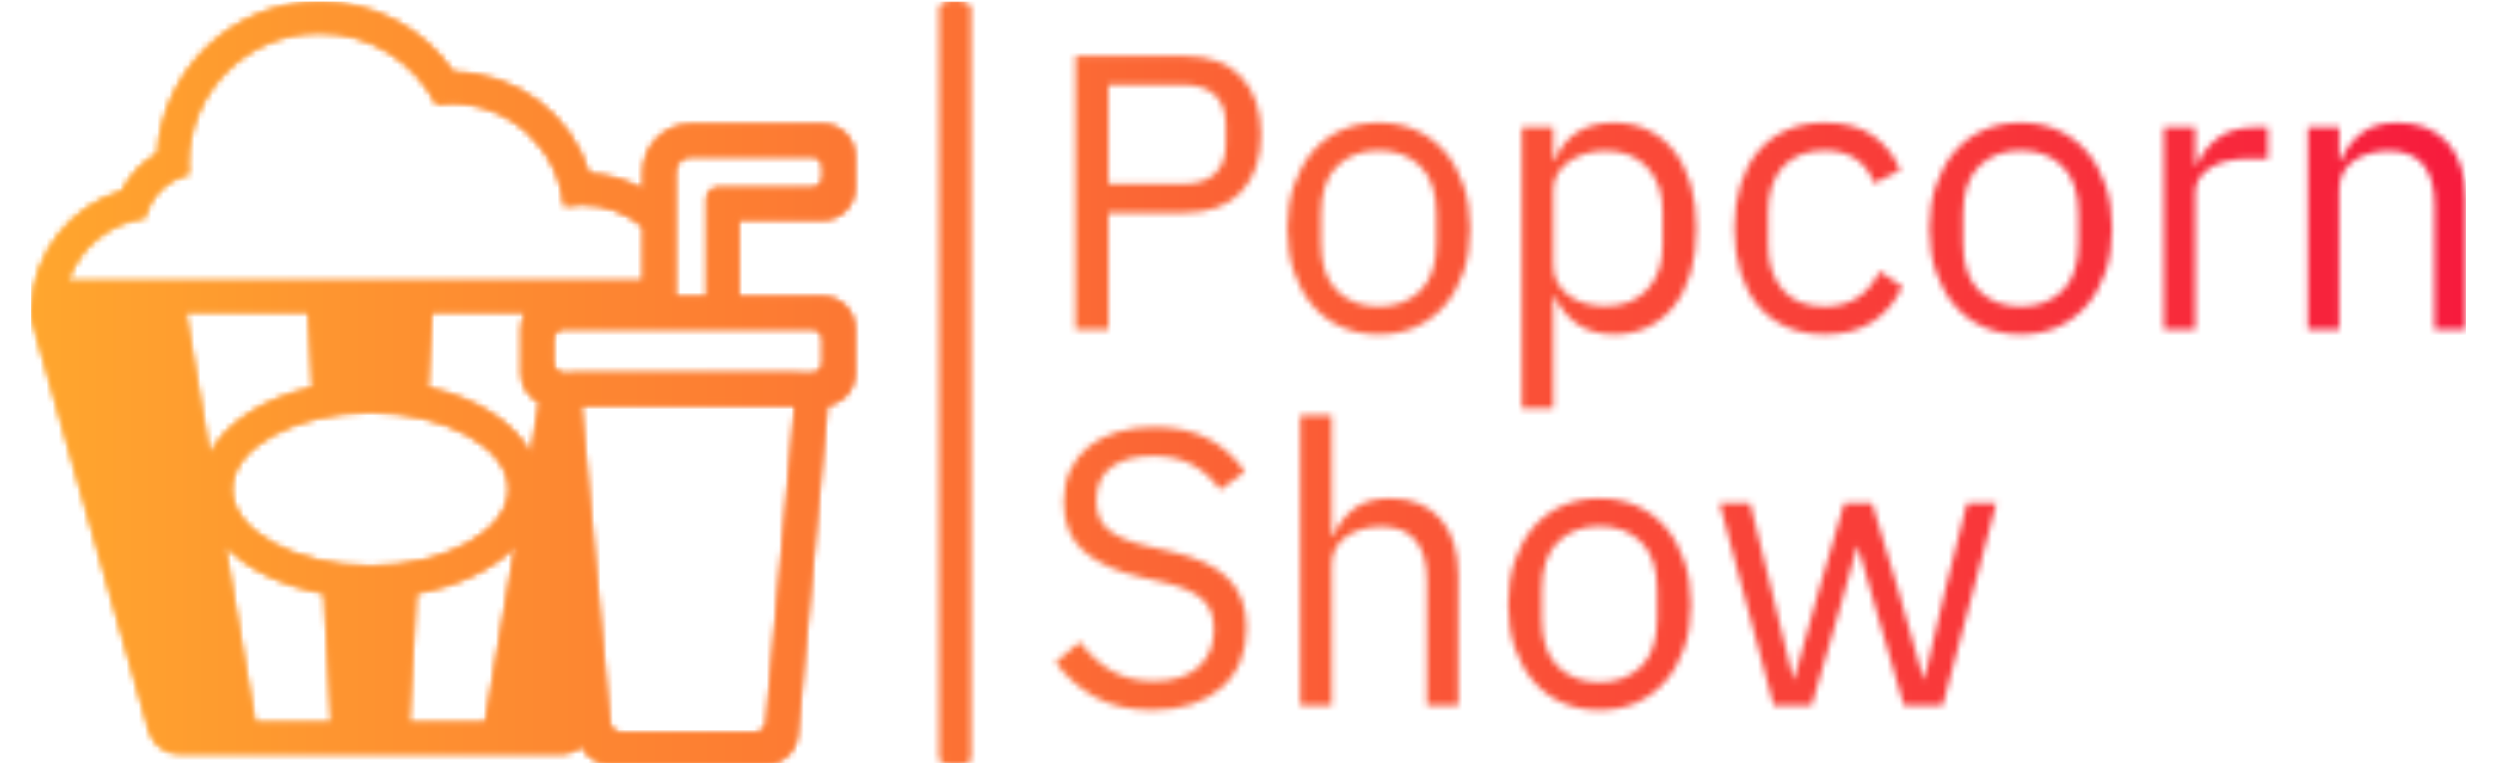<svg xmlns="http://www.w3.org/2000/svg" version="1.1" xmlns:xlink="http://www.w3.org/1999/xlink" xmlns:svgjs="http://svgjs.dev/svgjs" width="131" height="40" viewBox="0 0 1500 469"><g transform="matrix(1,0,0,1,-0.909,0.847)"><svg viewBox="0 0 396 124" data-background-color="#ffffff" preserveAspectRatio="xMidYMid meet" height="469" width="1500" xmlns="http://www.w3.org/2000/svg" xmlns:xlink="http://www.w3.org/1999/xlink"><g id="tight-bounds" transform="matrix(1,0,0,1,0.24,-0.224)"><svg viewBox="0 0 395.52 124.448" height="124.448" width="395.52"><g><svg viewBox="0 0 638.817 201" height="124.448" width="395.52"><g></g><g transform="matrix(1,0,0,1,268.775,0.5)"><svg viewBox="0 0 370.042 200" height="200" width="370.042"><g id="textblocktransform"><svg viewBox="0 0 370.042 200" height="200" width="370.042" id="textblock"><g><svg viewBox="0 0 370.042 200" height="200" width="370.042"><g transform="matrix(1,0,0,1,0,0)"><svg width="370.042" viewBox="2.1 -34.9 179.8 83.4" height="200" data-palette-color="url(#4f3871cc-f54b-4e37-b964-1d345af71441)"><svg></svg><svg></svg><g class="wordmark-text-0" data-fill-palette-color="primary" id="text-0"></g></svg></g></svg></g></svg></g></svg></g><g transform="matrix(1,0,0,1,0,0.5)"><svg viewBox="0 0 216.063 200" height="200" width="216.063"><g><svg xmlns="http://www.w3.org/2000/svg" xmlns:xlink="http://www.w3.org/1999/xlink" version="1.1" x="0" y="0" viewBox="11.141 14.03 77.718 71.94" enable-background="new 0 0 100 100" xml:space="preserve" height="200" width="216.063" class="icon-icon-0" data-fill-palette-color="accent" id="icon-0"></svg></g></svg></g></svg></g><defs></defs><mask id="c7906f3d-976f-4716-b5f9-d1629a870f3b"><g id="SvgjsG2616"><svg viewBox="0 0 395.52 124.448" height="124.448" width="395.52"><g><svg viewBox="0 0 638.817 201" height="124.448" width="395.52"><g><rect width="8.453" height="201" x="238.192" y="0" fill="white" opacity="1" stroke-width="0" stroke="transparent" fill-opacity="1" class="rect-qz-0" rx="1%" id="SvgjsRect2615" data-palette-color="url(#4f3871cc-f54b-4e37-b964-1d345af71441)"></rect></g><g transform="matrix(1,0,0,1,268.775,0.5)"><svg viewBox="0 0 370.042 200" height="200" width="370.042"><g id="SvgjsG2614"><svg viewBox="0 0 370.042 200" height="200" width="370.042" id="SvgjsSvg2613"><g><svg viewBox="0 0 370.042 200" height="200" width="370.042"><g transform="matrix(1,0,0,1,0,0)"><svg width="370.042" viewBox="2.1 -34.9 179.8 83.4" height="200" data-palette-color="url(#4f3871cc-f54b-4e37-b964-1d345af71441)"><svg></svg><svg></svg><g class="wordmark-text-0" data-fill-palette-color="primary" id="SvgjsG2612"><path d="M8.85 0h-4.2v-34.9h13.9c3.133 0 5.543 0.89 7.23 2.67 1.68 1.787 2.52 4.23 2.52 7.33v0c0 3.1-0.84 5.543-2.52 7.33-1.687 1.78-4.097 2.67-7.23 2.67v0h-9.7zM8.85-31.2v12.6h9.7c1.667 0 2.96-0.433 3.88-1.3 0.913-0.867 1.37-2.1 1.37-3.7v0-2.6c0-1.6-0.457-2.833-1.37-3.7-0.92-0.867-2.213-1.3-3.88-1.3v0zM43.3 0.6v0c-1.733 0-3.317-0.317-4.75-0.95-1.433-0.633-2.657-1.543-3.67-2.73-1.02-1.18-1.813-2.597-2.38-4.25-0.567-1.647-0.85-3.503-0.85-5.57v0c0-2.033 0.283-3.883 0.85-5.55 0.567-1.667 1.36-3.093 2.38-4.28 1.013-1.18 2.237-2.087 3.67-2.72 1.433-0.633 3.017-0.95 4.75-0.95v0c1.733 0 3.31 0.317 4.73 0.95 1.413 0.633 2.637 1.54 3.67 2.72 1.033 1.187 1.833 2.613 2.4 4.28 0.567 1.667 0.85 3.517 0.85 5.55v0c0 2.067-0.283 3.923-0.85 5.57-0.567 1.653-1.367 3.07-2.4 4.25-1.033 1.187-2.257 2.097-3.67 2.73-1.42 0.633-2.997 0.95-4.73 0.95zM43.3-2.95v0c2.167 0 3.933-0.667 5.3-2 1.367-1.333 2.05-3.367 2.05-6.1v0-3.7c0-2.733-0.683-4.767-2.05-6.1-1.367-1.333-3.133-2-5.3-2v0c-2.167 0-3.933 0.667-5.3 2-1.367 1.333-2.05 3.367-2.05 6.1v0 3.7c0 2.733 0.683 4.767 2.05 6.1 1.367 1.333 3.133 2 5.3 2zM61.55 10v-35.8h4v4.2h0.2c0.667-1.633 1.64-2.843 2.92-3.63 1.287-0.78 2.83-1.17 4.63-1.17v0c1.6 0 3.05 0.317 4.35 0.95 1.3 0.633 2.407 1.533 3.32 2.7 0.92 1.167 1.623 2.583 2.11 4.25 0.48 1.667 0.72 3.533 0.72 5.6v0c0 2.067-0.24 3.933-0.72 5.6-0.487 1.667-1.19 3.083-2.11 4.25-0.913 1.167-2.02 2.067-3.32 2.7-1.3 0.633-2.75 0.95-4.35 0.95v0c-3.5 0-6.017-1.6-7.55-4.8v0h-0.2v14.2zM72.2-3v0c2.267 0 4.05-0.71 5.35-2.13 1.3-1.413 1.95-3.27 1.95-5.57v0-4.4c0-2.3-0.65-4.16-1.95-5.58-1.3-1.413-3.083-2.12-5.35-2.12v0c-0.9 0-1.757 0.123-2.57 0.37-0.82 0.253-1.53 0.597-2.13 1.03-0.6 0.433-1.073 0.957-1.42 1.57-0.353 0.62-0.53 1.28-0.53 1.98v0 9.6c0 0.833 0.177 1.573 0.53 2.22 0.347 0.653 0.82 1.203 1.42 1.65 0.6 0.453 1.31 0.797 2.13 1.03 0.813 0.233 1.67 0.35 2.57 0.35zM100.15 0.6v0c-1.8 0-3.417-0.317-4.85-0.95-1.433-0.633-2.643-1.533-3.63-2.7-0.98-1.167-1.73-2.583-2.25-4.25-0.513-1.667-0.77-3.533-0.77-5.6v0c0-2.067 0.257-3.933 0.77-5.6 0.52-1.667 1.27-3.083 2.25-4.25 0.987-1.167 2.197-2.067 3.63-2.7 1.433-0.633 3.05-0.95 4.85-0.95v0c2.567 0 4.627 0.557 6.18 1.67 1.547 1.12 2.703 2.58 3.47 4.38v0l-3.35 1.7c-0.467-1.333-1.233-2.367-2.3-3.1-1.067-0.733-2.4-1.1-4-1.1v0c-1.2 0-2.25 0.19-3.15 0.57-0.9 0.387-1.65 0.92-2.25 1.6-0.6 0.687-1.05 1.503-1.35 2.45-0.3 0.953-0.45 1.997-0.45 3.13v0 4.4c0 2.267 0.607 4.123 1.82 5.57 1.22 1.453 3.013 2.18 5.38 2.18v0c3.233 0 5.567-1.5 7-4.5v0l2.9 1.95c-0.833 1.867-2.073 3.35-3.72 4.45-1.653 1.1-3.713 1.65-6.18 1.65zM125.15 0.6v0c-1.733 0-3.317-0.317-4.75-0.95-1.433-0.633-2.657-1.543-3.67-2.73-1.02-1.18-1.813-2.597-2.38-4.25-0.567-1.647-0.85-3.503-0.85-5.57v0c0-2.033 0.283-3.883 0.85-5.55 0.567-1.667 1.36-3.093 2.38-4.28 1.013-1.18 2.237-2.087 3.67-2.72 1.433-0.633 3.017-0.95 4.75-0.95v0c1.733 0 3.31 0.317 4.73 0.95 1.413 0.633 2.637 1.54 3.67 2.72 1.033 1.187 1.833 2.613 2.4 4.28 0.567 1.667 0.85 3.517 0.85 5.55v0c0 2.067-0.283 3.923-0.85 5.57-0.567 1.653-1.367 3.07-2.4 4.25-1.033 1.187-2.257 2.097-3.67 2.73-1.42 0.633-2.997 0.95-4.73 0.95zM125.15-2.95v0c2.167 0 3.933-0.667 5.3-2 1.367-1.333 2.05-3.367 2.05-6.1v0-3.7c0-2.733-0.683-4.767-2.05-6.1-1.367-1.333-3.133-2-5.3-2v0c-2.167 0-3.933 0.667-5.3 2-1.367 1.333-2.05 3.367-2.05 6.1v0 3.7c0 2.733 0.683 4.767 2.05 6.1 1.367 1.333 3.133 2 5.3 2zM147.4 0h-4v-25.8h4v4.75h0.25c0.467-1.233 1.3-2.333 2.5-3.3 1.2-0.967 2.85-1.45 4.95-1.45v0h1.55v4h-2.35c-2.167 0-3.86 0.407-5.08 1.22-1.213 0.82-1.82 1.847-1.82 3.08v0zM165.75 0h-4v-25.8h4v4.2h0.2c0.633-1.467 1.527-2.633 2.68-3.5 1.147-0.867 2.687-1.3 4.62-1.3v0c2.667 0 4.773 0.857 6.32 2.57 1.553 1.72 2.33 4.147 2.33 7.28v0 16.55h-4v-15.85c0-4.633-1.95-6.95-5.85-6.95v0c-0.8 0-1.577 0.1-2.33 0.3-0.747 0.2-1.42 0.5-2.02 0.9-0.6 0.4-1.073 0.907-1.42 1.52-0.353 0.62-0.53 1.347-0.53 2.18v0z" fill="white" fill-rule="nonzero" stroke="none" stroke-width="1" stroke-linecap="butt" stroke-linejoin="miter" stroke-miterlimit="10" stroke-dasharray="" stroke-dashoffset="0" font-family="none" font-weight="none" font-size="none" text-anchor="none" style="mix-blend-mode: normal" opacity="1"></path><path transform="translate(0,47.9)" d="M14.45 0.6v0c-2.833 0-5.25-0.543-7.25-1.63-2-1.08-3.7-2.57-5.1-4.47v0l3.1-2.6c1.233 1.633 2.6 2.873 4.1 3.72 1.5 0.853 3.267 1.28 5.3 1.28v0c2.5 0 4.41-0.6 5.73-1.8 1.313-1.2 1.97-2.8 1.97-4.8v0c0-1.667-0.5-2.95-1.5-3.85-1-0.9-2.65-1.617-4.95-2.15v0l-2.85-0.65c-3.2-0.733-5.64-1.843-7.32-3.33-1.687-1.48-2.53-3.57-2.53-6.27v0c0-1.533 0.283-2.9 0.85-4.1 0.567-1.2 1.36-2.2 2.38-3 1.013-0.8 2.23-1.41 3.65-1.83 1.413-0.413 2.97-0.62 4.67-0.62v0c2.633 0 4.893 0.483 6.78 1.45 1.88 0.967 3.47 2.383 4.77 4.25v0l-3.15 2.3c-0.967-1.333-2.133-2.383-3.5-3.15-1.367-0.767-3.067-1.15-5.1-1.15v0c-2.233 0-3.993 0.473-5.28 1.42-1.28 0.953-1.92 2.38-1.92 4.28v0c0 1.667 0.543 2.923 1.63 3.77 1.08 0.853 2.72 1.53 4.92 2.03v0l2.85 0.65c3.433 0.767 5.917 1.933 7.45 3.5 1.533 1.567 2.3 3.65 2.3 6.25v0c0 1.6-0.273 3.05-0.82 4.35-0.553 1.3-1.347 2.4-2.38 3.3-1.033 0.9-2.29 1.6-3.77 2.1-1.487 0.5-3.163 0.75-5.03 0.75zM33.3 0v-37h4v15.4h0.2c0.633-1.467 1.523-2.633 2.67-3.5 1.153-0.867 2.697-1.3 4.63-1.3v0c2.667 0 4.777 0.857 6.33 2.57 1.547 1.72 2.32 4.147 2.32 7.28v0 16.55h-4v-15.85c0-4.633-1.95-6.95-5.85-6.95v0c-0.8 0-1.573 0.1-2.32 0.3-0.753 0.2-1.43 0.5-2.03 0.9-0.6 0.4-1.073 0.907-1.42 1.52-0.353 0.62-0.53 1.347-0.53 2.18v0 17.9zM71.45 0.6v0c-1.733 0-3.317-0.317-4.75-0.95-1.433-0.633-2.657-1.543-3.67-2.73-1.02-1.18-1.813-2.597-2.38-4.25-0.567-1.647-0.85-3.503-0.85-5.57v0c0-2.033 0.283-3.883 0.85-5.55 0.567-1.667 1.36-3.093 2.38-4.28 1.013-1.18 2.237-2.087 3.67-2.72 1.433-0.633 3.017-0.95 4.75-0.95v0c1.733 0 3.31 0.317 4.73 0.95 1.413 0.633 2.637 1.54 3.67 2.72 1.033 1.187 1.833 2.613 2.4 4.28 0.567 1.667 0.85 3.517 0.85 5.55v0c0 2.067-0.283 3.923-0.85 5.57-0.567 1.653-1.367 3.07-2.4 4.25-1.033 1.187-2.257 2.097-3.67 2.73-1.42 0.633-2.997 0.95-4.73 0.95zM71.45-2.95v0c2.167 0 3.933-0.667 5.3-2 1.367-1.333 2.05-3.367 2.05-6.1v0-3.7c0-2.733-0.683-4.767-2.05-6.1-1.367-1.333-3.133-2-5.3-2v0c-2.167 0-3.933 0.667-5.3 2-1.367 1.333-2.05 3.367-2.05 6.1v0 3.7c0 2.733 0.683 4.767 2.05 6.1 1.367 1.333 3.133 2 5.3 2zM93.65 0l-6.9-25.8h3.9l2.75 11.15 2.75 11.3h0.1l3.15-11.3 3.25-11.15h3.55l3.35 11.15 3.2 11.3h0.1l2.65-11.3 2.8-11.15h3.75l-6.85 25.8h-4.95l-3.6-12.4-2.25-7.85h-0.1l-2.2 7.85-3.6 12.4z" fill="white" fill-rule="nonzero" stroke="none" stroke-width="1" stroke-linecap="butt" stroke-linejoin="miter" stroke-miterlimit="10" stroke-dasharray="" stroke-dashoffset="0" font-family="none" font-weight="none" font-size="none" text-anchor="none" style="mix-blend-mode: normal" opacity="1"></path></g></svg></g></svg></g></svg></g></svg></g><g transform="matrix(1,0,0,1,0,0.5)"><svg viewBox="0 0 216.063 200" height="200" width="216.063"><g><svg xmlns="http://www.w3.org/2000/svg" xmlns:xlink="http://www.w3.org/1999/xlink" version="1.1" x="0" y="0" viewBox="11.141 14.03 77.718 71.94" enable-background="new 0 0 100 100" xml:space="preserve" height="200" width="216.063" class="icon-icon-0" data-fill-palette-color="accent" id="SvgjsSvg2611"><path fill="black" d="M85.859 34.59c1.66 0 3-1.34 3-3v-3c0-1.66-1.34-3-3-3h-12.44c-2.48 0-4.5 2.02-4.5 4.5v1.65c-1.53-0.86-3.27-1.38-5.12-1.49-1.71-5.56-6.8-9.49-12.81-9.57-2.84-4.15-7.52-6.65-12.61-6.65-8.11 0-14.77 6.34-15.3 14.33-1.44 0.82-2.61 2.05-3.37 3.54-4.78 1.42-8.27 5.77-8.52 10.85-0.08 0.44-0.06 0.89 0.06 1.34l11.06 38.77c0.36 1.25 1.5 2.11 2.8 2.11h36.04c0.74 0 1.42-0.28 1.94-0.76 0.47 1.05 1.52 1.76 2.73 1.76h14.64c1.55 0 2.85-1.18 2.99-2.73l2.81-31.17c1.47-0.19 2.6-1.45 2.6-2.97v-4.24c0-1.66-1.34-3-3-3h-7.94v-7.27H85.859zM14.579 40.38c1.1-3.16 3.88-5.51 7.28-5.97 0.51-2.03 2.1-3.62 4.14-4.11-0.02-0.3-0.05-0.6-0.05-0.9 0-6.89 5.56-12.46 12.43-12.46 4.8 0 8.96 2.74 11.03 6.74 0.46-0.06 0.92-0.1 1.39-0.1 5.57 0 10.14 4.26 10.65 9.71 0.54-0.1 1.09-0.16 1.65-0.16 2.21 0 4.24 0.79 5.82 2.11v5.14H14.579zM25.699 43.29h11.63l0.4 7.14c-4.63 1.04-8.22 3.36-9.75 6.33L25.699 43.29zM32.259 82.06l-2.84-16.77c2.06 2.21 5.39 3.84 9.4 4.54l0.69 12.23H32.259zM30.069 60.02c0-3.94 5.99-7.27 13.08-7.27 7.1 0 13.09 3.33 13.09 7.27s-5.99 7.27-13.09 7.27C36.059 67.29 30.069 63.96 30.069 60.02zM54.019 82.06h-7.25l0.69-12.23c4-0.69 7.33-2.32 9.4-4.51L54.019 82.06zM58.309 56.73c-1.55-2.96-5.13-5.28-9.76-6.3l0.4-7.14h8.91c-0.28 0.45-0.44 0.99-0.44 1.57v4.24c0 1.19 0.7 2.23 1.72 2.71L58.309 56.73zM79.545 82.97H66.732c-0.517 0-0.949-0.394-0.996-0.91l-0.377-4.16-2.33-25.8h20.22l-2.708 29.96C80.495 82.575 80.063 82.97 79.545 82.97zM85.859 45.86v2.24c0 0.552-0.448 1-1 1h-1.34v-0.04h-20.76l-1.34 0.04c-0.552 0-1-0.448-1-1v-2.24c0-0.552 0.448-1 1-1h23.44C85.411 44.86 85.859 45.308 85.859 45.86zM74.919 32.59v9.27h-3V30.09c0-0.828 0.672-1.5 1.5-1.5h11.44c0.552 0 1 0.448 1 1v1c0 0.552-0.448 1-1 1h-8.94C75.367 31.59 74.919 32.038 74.919 32.59z"></path></svg></g></svg></g></svg></g><defs><mask></mask></defs></svg><rect width="395.52" height="124.448" fill="black" stroke="none" visibility="hidden"></rect></g></mask><linearGradient x1="0" x2="1" y1="0.5" y2="0.5" id="4f3871cc-f54b-4e37-b964-1d345af71441"><stop stop-color="#ffa62e" offset="0"></stop><stop stop-color="#f71b3d" offset="1"></stop></linearGradient><rect width="395.52" height="124.448" fill="url(#4f3871cc-f54b-4e37-b964-1d345af71441)" mask="url(#c7906f3d-976f-4716-b5f9-d1629a870f3b)" data-fill-palette-color="primary"></rect><mask id="65564de9-4db6-42b3-a2bc-59a2f9b29ba5"><g id="SvgjsG2627"><svg viewBox="0 0 395.52 124.448" height="124.448" width="395.52"><g><svg viewBox="0 0 638.817 201" height="124.448" width="395.52"><g></g><g transform="matrix(1,0,0,1,268.775,0.5)"><svg viewBox="0 0 370.042 200" height="200" width="370.042"><g id="SvgjsG2626"><svg viewBox="0 0 370.042 200" height="200" width="370.042" id="SvgjsSvg2625"><g><svg viewBox="0 0 370.042 200" height="200" width="370.042"><g transform="matrix(1,0,0,1,0,0)"><svg width="370.042" viewBox="2.1 -34.9 179.8 83.4" height="200" data-palette-color="url(#4f3871cc-f54b-4e37-b964-1d345af71441)"><svg></svg><svg></svg><g class="wordmark-text-0" data-fill-palette-color="primary" id="SvgjsG2624"></g></svg></g></svg></g></svg></g></svg></g><g transform="matrix(1,0,0,1,0,0.5)"><svg viewBox="0 0 216.063 200" height="200" width="216.063"><g><svg xmlns="http://www.w3.org/2000/svg" xmlns:xlink="http://www.w3.org/1999/xlink" version="1.1" x="0" y="0" viewBox="11.141 14.03 77.718 71.94" enable-background="new 0 0 100 100" xml:space="preserve" height="200" width="216.063" class="icon-icon-0" data-fill-palette-color="accent" id="SvgjsSvg2623"><path fill="white" d="M85.859 34.59c1.66 0 3-1.34 3-3v-3c0-1.66-1.34-3-3-3h-12.44c-2.48 0-4.5 2.02-4.5 4.5v1.65c-1.53-0.86-3.27-1.38-5.12-1.49-1.71-5.56-6.8-9.49-12.81-9.57-2.84-4.15-7.52-6.65-12.61-6.65-8.11 0-14.77 6.34-15.3 14.33-1.44 0.82-2.61 2.05-3.37 3.54-4.78 1.42-8.27 5.77-8.52 10.85-0.08 0.44-0.06 0.89 0.06 1.34l11.06 38.77c0.36 1.25 1.5 2.11 2.8 2.11h36.04c0.74 0 1.42-0.28 1.94-0.76 0.47 1.05 1.52 1.76 2.73 1.76h14.64c1.55 0 2.85-1.18 2.99-2.73l2.81-31.17c1.47-0.19 2.6-1.45 2.6-2.97v-4.24c0-1.66-1.34-3-3-3h-7.94v-7.27H85.859zM14.579 40.38c1.1-3.16 3.88-5.51 7.28-5.97 0.51-2.03 2.1-3.62 4.14-4.11-0.02-0.3-0.05-0.6-0.05-0.9 0-6.89 5.56-12.46 12.43-12.46 4.8 0 8.96 2.74 11.03 6.74 0.46-0.06 0.92-0.1 1.39-0.1 5.57 0 10.14 4.26 10.65 9.71 0.54-0.1 1.09-0.16 1.65-0.16 2.21 0 4.24 0.79 5.82 2.11v5.14H14.579zM25.699 43.29h11.63l0.4 7.14c-4.63 1.04-8.22 3.36-9.75 6.33L25.699 43.29zM32.259 82.06l-2.84-16.77c2.06 2.21 5.39 3.84 9.4 4.54l0.69 12.23H32.259zM30.069 60.02c0-3.94 5.99-7.27 13.08-7.27 7.1 0 13.09 3.33 13.09 7.27s-5.99 7.27-13.09 7.27C36.059 67.29 30.069 63.96 30.069 60.02zM54.019 82.06h-7.25l0.69-12.23c4-0.69 7.33-2.32 9.4-4.51L54.019 82.06zM58.309 56.73c-1.55-2.96-5.13-5.28-9.76-6.3l0.4-7.14h8.91c-0.28 0.45-0.44 0.99-0.44 1.57v4.24c0 1.19 0.7 2.23 1.72 2.71L58.309 56.73zM79.545 82.97H66.732c-0.517 0-0.949-0.394-0.996-0.91l-0.377-4.16-2.33-25.8h20.22l-2.708 29.96C80.495 82.575 80.063 82.97 79.545 82.97zM85.859 45.86v2.24c0 0.552-0.448 1-1 1h-1.34v-0.04h-20.76l-1.34 0.04c-0.552 0-1-0.448-1-1v-2.24c0-0.552 0.448-1 1-1h23.44C85.411 44.86 85.859 45.308 85.859 45.86zM74.919 32.59v9.27h-3V30.09c0-0.828 0.672-1.5 1.5-1.5h11.44c0.552 0 1 0.448 1 1v1c0 0.552-0.448 1-1 1h-8.94C75.367 31.59 74.919 32.038 74.919 32.59z"></path></svg></g></svg></g></svg></g><defs><mask></mask></defs><mask><g id="SvgjsG2622"><svg viewBox="0 0 395.52 124.448" height="124.448" width="395.52"><g><svg viewBox="0 0 638.817 201" height="124.448" width="395.52"><g><rect width="8.453" height="201" x="238.192" y="0" fill="black" opacity="1" stroke-width="0" stroke="transparent" fill-opacity="1" class="rect-qz-0" rx="1%" id="SvgjsRect2621" data-palette-color="url(#4f3871cc-f54b-4e37-b964-1d345af71441)"></rect></g><g transform="matrix(1,0,0,1,268.775,0.5)"><svg viewBox="0 0 370.042 200" height="200" width="370.042"><g id="SvgjsG2620"><svg viewBox="0 0 370.042 200" height="200" width="370.042" id="SvgjsSvg2619"><g><svg viewBox="0 0 370.042 200" height="200" width="370.042"><g transform="matrix(1,0,0,1,0,0)"><svg width="370.042" viewBox="2.1 -34.9 179.8 83.4" height="200" data-palette-color="url(#4f3871cc-f54b-4e37-b964-1d345af71441)"><svg></svg><svg></svg><g class="wordmark-text-0" data-fill-palette-color="primary" id="SvgjsG2618"><path d="M8.85 0h-4.2v-34.9h13.9c3.133 0 5.543 0.89 7.23 2.67 1.68 1.787 2.52 4.23 2.52 7.33v0c0 3.1-0.84 5.543-2.52 7.33-1.687 1.78-4.097 2.67-7.23 2.67v0h-9.7zM8.85-31.2v12.6h9.7c1.667 0 2.96-0.433 3.88-1.3 0.913-0.867 1.37-2.1 1.37-3.7v0-2.6c0-1.6-0.457-2.833-1.37-3.7-0.92-0.867-2.213-1.3-3.88-1.3v0zM43.3 0.6v0c-1.733 0-3.317-0.317-4.75-0.95-1.433-0.633-2.657-1.543-3.67-2.73-1.02-1.18-1.813-2.597-2.38-4.25-0.567-1.647-0.85-3.503-0.85-5.57v0c0-2.033 0.283-3.883 0.85-5.55 0.567-1.667 1.36-3.093 2.38-4.28 1.013-1.18 2.237-2.087 3.67-2.72 1.433-0.633 3.017-0.95 4.75-0.95v0c1.733 0 3.31 0.317 4.73 0.95 1.413 0.633 2.637 1.54 3.67 2.72 1.033 1.187 1.833 2.613 2.4 4.28 0.567 1.667 0.85 3.517 0.85 5.55v0c0 2.067-0.283 3.923-0.85 5.57-0.567 1.653-1.367 3.07-2.4 4.25-1.033 1.187-2.257 2.097-3.67 2.73-1.42 0.633-2.997 0.95-4.73 0.95zM43.3-2.95v0c2.167 0 3.933-0.667 5.3-2 1.367-1.333 2.05-3.367 2.05-6.1v0-3.7c0-2.733-0.683-4.767-2.05-6.1-1.367-1.333-3.133-2-5.3-2v0c-2.167 0-3.933 0.667-5.3 2-1.367 1.333-2.05 3.367-2.05 6.1v0 3.7c0 2.733 0.683 4.767 2.05 6.1 1.367 1.333 3.133 2 5.3 2zM61.55 10v-35.8h4v4.2h0.2c0.667-1.633 1.64-2.843 2.92-3.63 1.287-0.78 2.83-1.17 4.63-1.17v0c1.6 0 3.05 0.317 4.35 0.95 1.3 0.633 2.407 1.533 3.32 2.7 0.92 1.167 1.623 2.583 2.11 4.25 0.48 1.667 0.72 3.533 0.72 5.6v0c0 2.067-0.24 3.933-0.72 5.6-0.487 1.667-1.19 3.083-2.11 4.25-0.913 1.167-2.02 2.067-3.32 2.7-1.3 0.633-2.75 0.95-4.35 0.95v0c-3.5 0-6.017-1.6-7.55-4.8v0h-0.2v14.2zM72.2-3v0c2.267 0 4.05-0.71 5.35-2.13 1.3-1.413 1.95-3.27 1.95-5.57v0-4.4c0-2.3-0.65-4.16-1.95-5.58-1.3-1.413-3.083-2.12-5.35-2.12v0c-0.9 0-1.757 0.123-2.57 0.37-0.82 0.253-1.53 0.597-2.13 1.03-0.6 0.433-1.073 0.957-1.42 1.57-0.353 0.62-0.53 1.28-0.53 1.98v0 9.6c0 0.833 0.177 1.573 0.53 2.22 0.347 0.653 0.82 1.203 1.42 1.65 0.6 0.453 1.31 0.797 2.13 1.03 0.813 0.233 1.67 0.35 2.57 0.35zM100.15 0.6v0c-1.8 0-3.417-0.317-4.85-0.95-1.433-0.633-2.643-1.533-3.63-2.7-0.98-1.167-1.73-2.583-2.25-4.25-0.513-1.667-0.77-3.533-0.77-5.6v0c0-2.067 0.257-3.933 0.77-5.6 0.52-1.667 1.27-3.083 2.25-4.25 0.987-1.167 2.197-2.067 3.63-2.7 1.433-0.633 3.05-0.95 4.85-0.95v0c2.567 0 4.627 0.557 6.18 1.67 1.547 1.12 2.703 2.58 3.47 4.38v0l-3.35 1.7c-0.467-1.333-1.233-2.367-2.3-3.1-1.067-0.733-2.4-1.1-4-1.1v0c-1.2 0-2.25 0.19-3.15 0.57-0.9 0.387-1.65 0.92-2.25 1.6-0.6 0.687-1.05 1.503-1.35 2.45-0.3 0.953-0.45 1.997-0.45 3.13v0 4.4c0 2.267 0.607 4.123 1.82 5.57 1.22 1.453 3.013 2.18 5.38 2.18v0c3.233 0 5.567-1.5 7-4.5v0l2.9 1.95c-0.833 1.867-2.073 3.35-3.72 4.45-1.653 1.1-3.713 1.65-6.18 1.65zM125.15 0.6v0c-1.733 0-3.317-0.317-4.75-0.95-1.433-0.633-2.657-1.543-3.67-2.73-1.02-1.18-1.813-2.597-2.38-4.25-0.567-1.647-0.85-3.503-0.85-5.57v0c0-2.033 0.283-3.883 0.85-5.55 0.567-1.667 1.36-3.093 2.38-4.28 1.013-1.18 2.237-2.087 3.67-2.72 1.433-0.633 3.017-0.95 4.75-0.95v0c1.733 0 3.31 0.317 4.73 0.95 1.413 0.633 2.637 1.54 3.67 2.72 1.033 1.187 1.833 2.613 2.4 4.28 0.567 1.667 0.85 3.517 0.85 5.55v0c0 2.067-0.283 3.923-0.85 5.57-0.567 1.653-1.367 3.07-2.4 4.25-1.033 1.187-2.257 2.097-3.67 2.73-1.42 0.633-2.997 0.95-4.73 0.95zM125.15-2.95v0c2.167 0 3.933-0.667 5.3-2 1.367-1.333 2.05-3.367 2.05-6.1v0-3.7c0-2.733-0.683-4.767-2.05-6.1-1.367-1.333-3.133-2-5.3-2v0c-2.167 0-3.933 0.667-5.3 2-1.367 1.333-2.05 3.367-2.05 6.1v0 3.7c0 2.733 0.683 4.767 2.05 6.1 1.367 1.333 3.133 2 5.3 2zM147.4 0h-4v-25.8h4v4.75h0.25c0.467-1.233 1.3-2.333 2.5-3.3 1.2-0.967 2.85-1.45 4.95-1.45v0h1.55v4h-2.35c-2.167 0-3.86 0.407-5.08 1.22-1.213 0.82-1.82 1.847-1.82 3.08v0zM165.75 0h-4v-25.8h4v4.2h0.2c0.633-1.467 1.527-2.633 2.68-3.5 1.147-0.867 2.687-1.3 4.62-1.3v0c2.667 0 4.773 0.857 6.32 2.57 1.553 1.72 2.33 4.147 2.33 7.28v0 16.55h-4v-15.85c0-4.633-1.95-6.95-5.85-6.95v0c-0.8 0-1.577 0.1-2.33 0.3-0.747 0.2-1.42 0.5-2.02 0.9-0.6 0.4-1.073 0.907-1.42 1.52-0.353 0.62-0.53 1.347-0.53 2.18v0z" fill="black" fill-rule="nonzero" stroke="none" stroke-width="1" stroke-linecap="butt" stroke-linejoin="miter" stroke-miterlimit="10" stroke-dasharray="" stroke-dashoffset="0" font-family="none" font-weight="none" font-size="none" text-anchor="none" style="mix-blend-mode: normal" opacity="1"></path><path transform="translate(0,47.9)" d="M14.45 0.6v0c-2.833 0-5.25-0.543-7.25-1.63-2-1.08-3.7-2.57-5.1-4.47v0l3.1-2.6c1.233 1.633 2.6 2.873 4.1 3.72 1.5 0.853 3.267 1.28 5.3 1.28v0c2.5 0 4.41-0.6 5.73-1.8 1.313-1.2 1.97-2.8 1.97-4.8v0c0-1.667-0.5-2.95-1.5-3.85-1-0.9-2.65-1.617-4.95-2.15v0l-2.85-0.65c-3.2-0.733-5.64-1.843-7.32-3.33-1.687-1.48-2.53-3.57-2.53-6.27v0c0-1.533 0.283-2.9 0.85-4.1 0.567-1.2 1.36-2.2 2.38-3 1.013-0.8 2.23-1.41 3.65-1.83 1.413-0.413 2.97-0.62 4.67-0.62v0c2.633 0 4.893 0.483 6.78 1.45 1.88 0.967 3.47 2.383 4.77 4.25v0l-3.15 2.3c-0.967-1.333-2.133-2.383-3.5-3.15-1.367-0.767-3.067-1.15-5.1-1.15v0c-2.233 0-3.993 0.473-5.28 1.42-1.28 0.953-1.92 2.38-1.92 4.28v0c0 1.667 0.543 2.923 1.63 3.77 1.08 0.853 2.72 1.53 4.92 2.03v0l2.85 0.65c3.433 0.767 5.917 1.933 7.45 3.5 1.533 1.567 2.3 3.65 2.3 6.25v0c0 1.6-0.273 3.05-0.82 4.35-0.553 1.3-1.347 2.4-2.38 3.3-1.033 0.9-2.29 1.6-3.77 2.1-1.487 0.5-3.163 0.75-5.03 0.75zM33.3 0v-37h4v15.4h0.2c0.633-1.467 1.523-2.633 2.67-3.5 1.153-0.867 2.697-1.3 4.63-1.3v0c2.667 0 4.777 0.857 6.33 2.57 1.547 1.72 2.32 4.147 2.32 7.28v0 16.55h-4v-15.85c0-4.633-1.95-6.95-5.85-6.95v0c-0.8 0-1.573 0.1-2.32 0.3-0.753 0.2-1.43 0.5-2.03 0.9-0.6 0.4-1.073 0.907-1.42 1.52-0.353 0.62-0.53 1.347-0.53 2.18v0 17.9zM71.45 0.6v0c-1.733 0-3.317-0.317-4.75-0.95-1.433-0.633-2.657-1.543-3.67-2.73-1.02-1.18-1.813-2.597-2.38-4.25-0.567-1.647-0.85-3.503-0.85-5.57v0c0-2.033 0.283-3.883 0.85-5.55 0.567-1.667 1.36-3.093 2.38-4.28 1.013-1.18 2.237-2.087 3.67-2.72 1.433-0.633 3.017-0.95 4.75-0.95v0c1.733 0 3.31 0.317 4.73 0.95 1.413 0.633 2.637 1.54 3.67 2.72 1.033 1.187 1.833 2.613 2.4 4.28 0.567 1.667 0.85 3.517 0.85 5.55v0c0 2.067-0.283 3.923-0.85 5.57-0.567 1.653-1.367 3.07-2.4 4.25-1.033 1.187-2.257 2.097-3.67 2.73-1.42 0.633-2.997 0.95-4.73 0.95zM71.45-2.95v0c2.167 0 3.933-0.667 5.3-2 1.367-1.333 2.05-3.367 2.05-6.1v0-3.7c0-2.733-0.683-4.767-2.05-6.1-1.367-1.333-3.133-2-5.3-2v0c-2.167 0-3.933 0.667-5.3 2-1.367 1.333-2.05 3.367-2.05 6.1v0 3.7c0 2.733 0.683 4.767 2.05 6.1 1.367 1.333 3.133 2 5.3 2zM93.65 0l-6.9-25.8h3.9l2.75 11.15 2.75 11.3h0.1l3.15-11.3 3.25-11.15h3.55l3.35 11.15 3.2 11.3h0.1l2.65-11.3 2.8-11.15h3.75l-6.85 25.8h-4.95l-3.6-12.4-2.25-7.85h-0.1l-2.2 7.85-3.6 12.4z" fill="black" fill-rule="nonzero" stroke="none" stroke-width="1" stroke-linecap="butt" stroke-linejoin="miter" stroke-miterlimit="10" stroke-dasharray="" stroke-dashoffset="0" font-family="none" font-weight="none" font-size="none" text-anchor="none" style="mix-blend-mode: normal" opacity="1"></path></g></svg></g></svg></g></svg></g></svg></g><g transform="matrix(1,0,0,1,0,0.5)"><svg viewBox="0 0 216.063 200" height="200" width="216.063"><g><svg xmlns="http://www.w3.org/2000/svg" xmlns:xlink="http://www.w3.org/1999/xlink" version="1.1" x="0" y="0" viewBox="11.141 14.03 77.718 71.94" enable-background="new 0 0 100 100" xml:space="preserve" height="200" width="216.063" class="icon-icon-0" data-fill-palette-color="accent" id="SvgjsSvg2617"><path fill="black" d="M85.859 34.59c1.66 0 3-1.34 3-3v-3c0-1.66-1.34-3-3-3h-12.44c-2.48 0-4.5 2.02-4.5 4.5v1.65c-1.53-0.86-3.27-1.38-5.12-1.49-1.71-5.56-6.8-9.49-12.81-9.57-2.84-4.15-7.52-6.65-12.61-6.65-8.11 0-14.77 6.34-15.3 14.33-1.44 0.82-2.61 2.05-3.37 3.54-4.78 1.42-8.27 5.77-8.52 10.85-0.08 0.44-0.06 0.89 0.06 1.34l11.06 38.77c0.36 1.25 1.5 2.11 2.8 2.11h36.04c0.74 0 1.42-0.28 1.94-0.76 0.47 1.05 1.52 1.76 2.73 1.76h14.64c1.55 0 2.85-1.18 2.99-2.73l2.81-31.17c1.47-0.19 2.6-1.45 2.6-2.97v-4.24c0-1.66-1.34-3-3-3h-7.94v-7.27H85.859zM14.579 40.38c1.1-3.16 3.88-5.51 7.28-5.97 0.51-2.03 2.1-3.62 4.14-4.11-0.02-0.3-0.05-0.6-0.05-0.9 0-6.89 5.56-12.46 12.43-12.46 4.8 0 8.96 2.74 11.03 6.74 0.46-0.06 0.92-0.1 1.39-0.1 5.57 0 10.14 4.26 10.65 9.71 0.54-0.1 1.09-0.16 1.65-0.16 2.21 0 4.24 0.79 5.82 2.11v5.14H14.579zM25.699 43.29h11.63l0.4 7.14c-4.63 1.04-8.22 3.36-9.75 6.33L25.699 43.29zM32.259 82.06l-2.84-16.77c2.06 2.21 5.39 3.84 9.4 4.54l0.69 12.23H32.259zM30.069 60.02c0-3.94 5.99-7.27 13.08-7.27 7.1 0 13.09 3.33 13.09 7.27s-5.99 7.27-13.09 7.27C36.059 67.29 30.069 63.96 30.069 60.02zM54.019 82.06h-7.25l0.69-12.23c4-0.69 7.33-2.32 9.4-4.51L54.019 82.06zM58.309 56.73c-1.55-2.96-5.13-5.28-9.76-6.3l0.4-7.14h8.91c-0.28 0.45-0.44 0.99-0.44 1.57v4.24c0 1.19 0.7 2.23 1.72 2.71L58.309 56.73zM79.545 82.97H66.732c-0.517 0-0.949-0.394-0.996-0.91l-0.377-4.16-2.33-25.8h20.22l-2.708 29.96C80.495 82.575 80.063 82.97 79.545 82.97zM85.859 45.86v2.24c0 0.552-0.448 1-1 1h-1.34v-0.04h-20.76l-1.34 0.04c-0.552 0-1-0.448-1-1v-2.24c0-0.552 0.448-1 1-1h23.44C85.411 44.86 85.859 45.308 85.859 45.86zM74.919 32.59v9.27h-3V30.09c0-0.828 0.672-1.5 1.5-1.5h11.44c0.552 0 1 0.448 1 1v1c0 0.552-0.448 1-1 1h-8.94C75.367 31.59 74.919 32.038 74.919 32.59z"></path></svg></g></svg></g></svg></g><defs><mask></mask></defs></svg><rect width="395.52" height="124.448" fill="black" stroke="none" visibility="hidden"></rect></g></mask></svg><rect width="395.52" height="124.448" fill="black" stroke="none" visibility="hidden"></rect></g></mask><linearGradient x1="0" x2="1" y1="0.5" y2="0.5" id="a8690112-8aa7-4a0e-8194-dc10c9a6e00a"><stop stop-color="#ffa62e" offset="0"></stop><stop stop-color="#f71b3d" offset="1"></stop></linearGradient><rect width="395.52" height="124.448" fill="url(#a8690112-8aa7-4a0e-8194-dc10c9a6e00a)" mask="url(#65564de9-4db6-42b3-a2bc-59a2f9b29ba5)" data-fill-palette-color="accent"></rect></svg><rect width="395.52" height="124.448" fill="none" stroke="none" visibility="hidden"></rect></g></svg></g></svg>